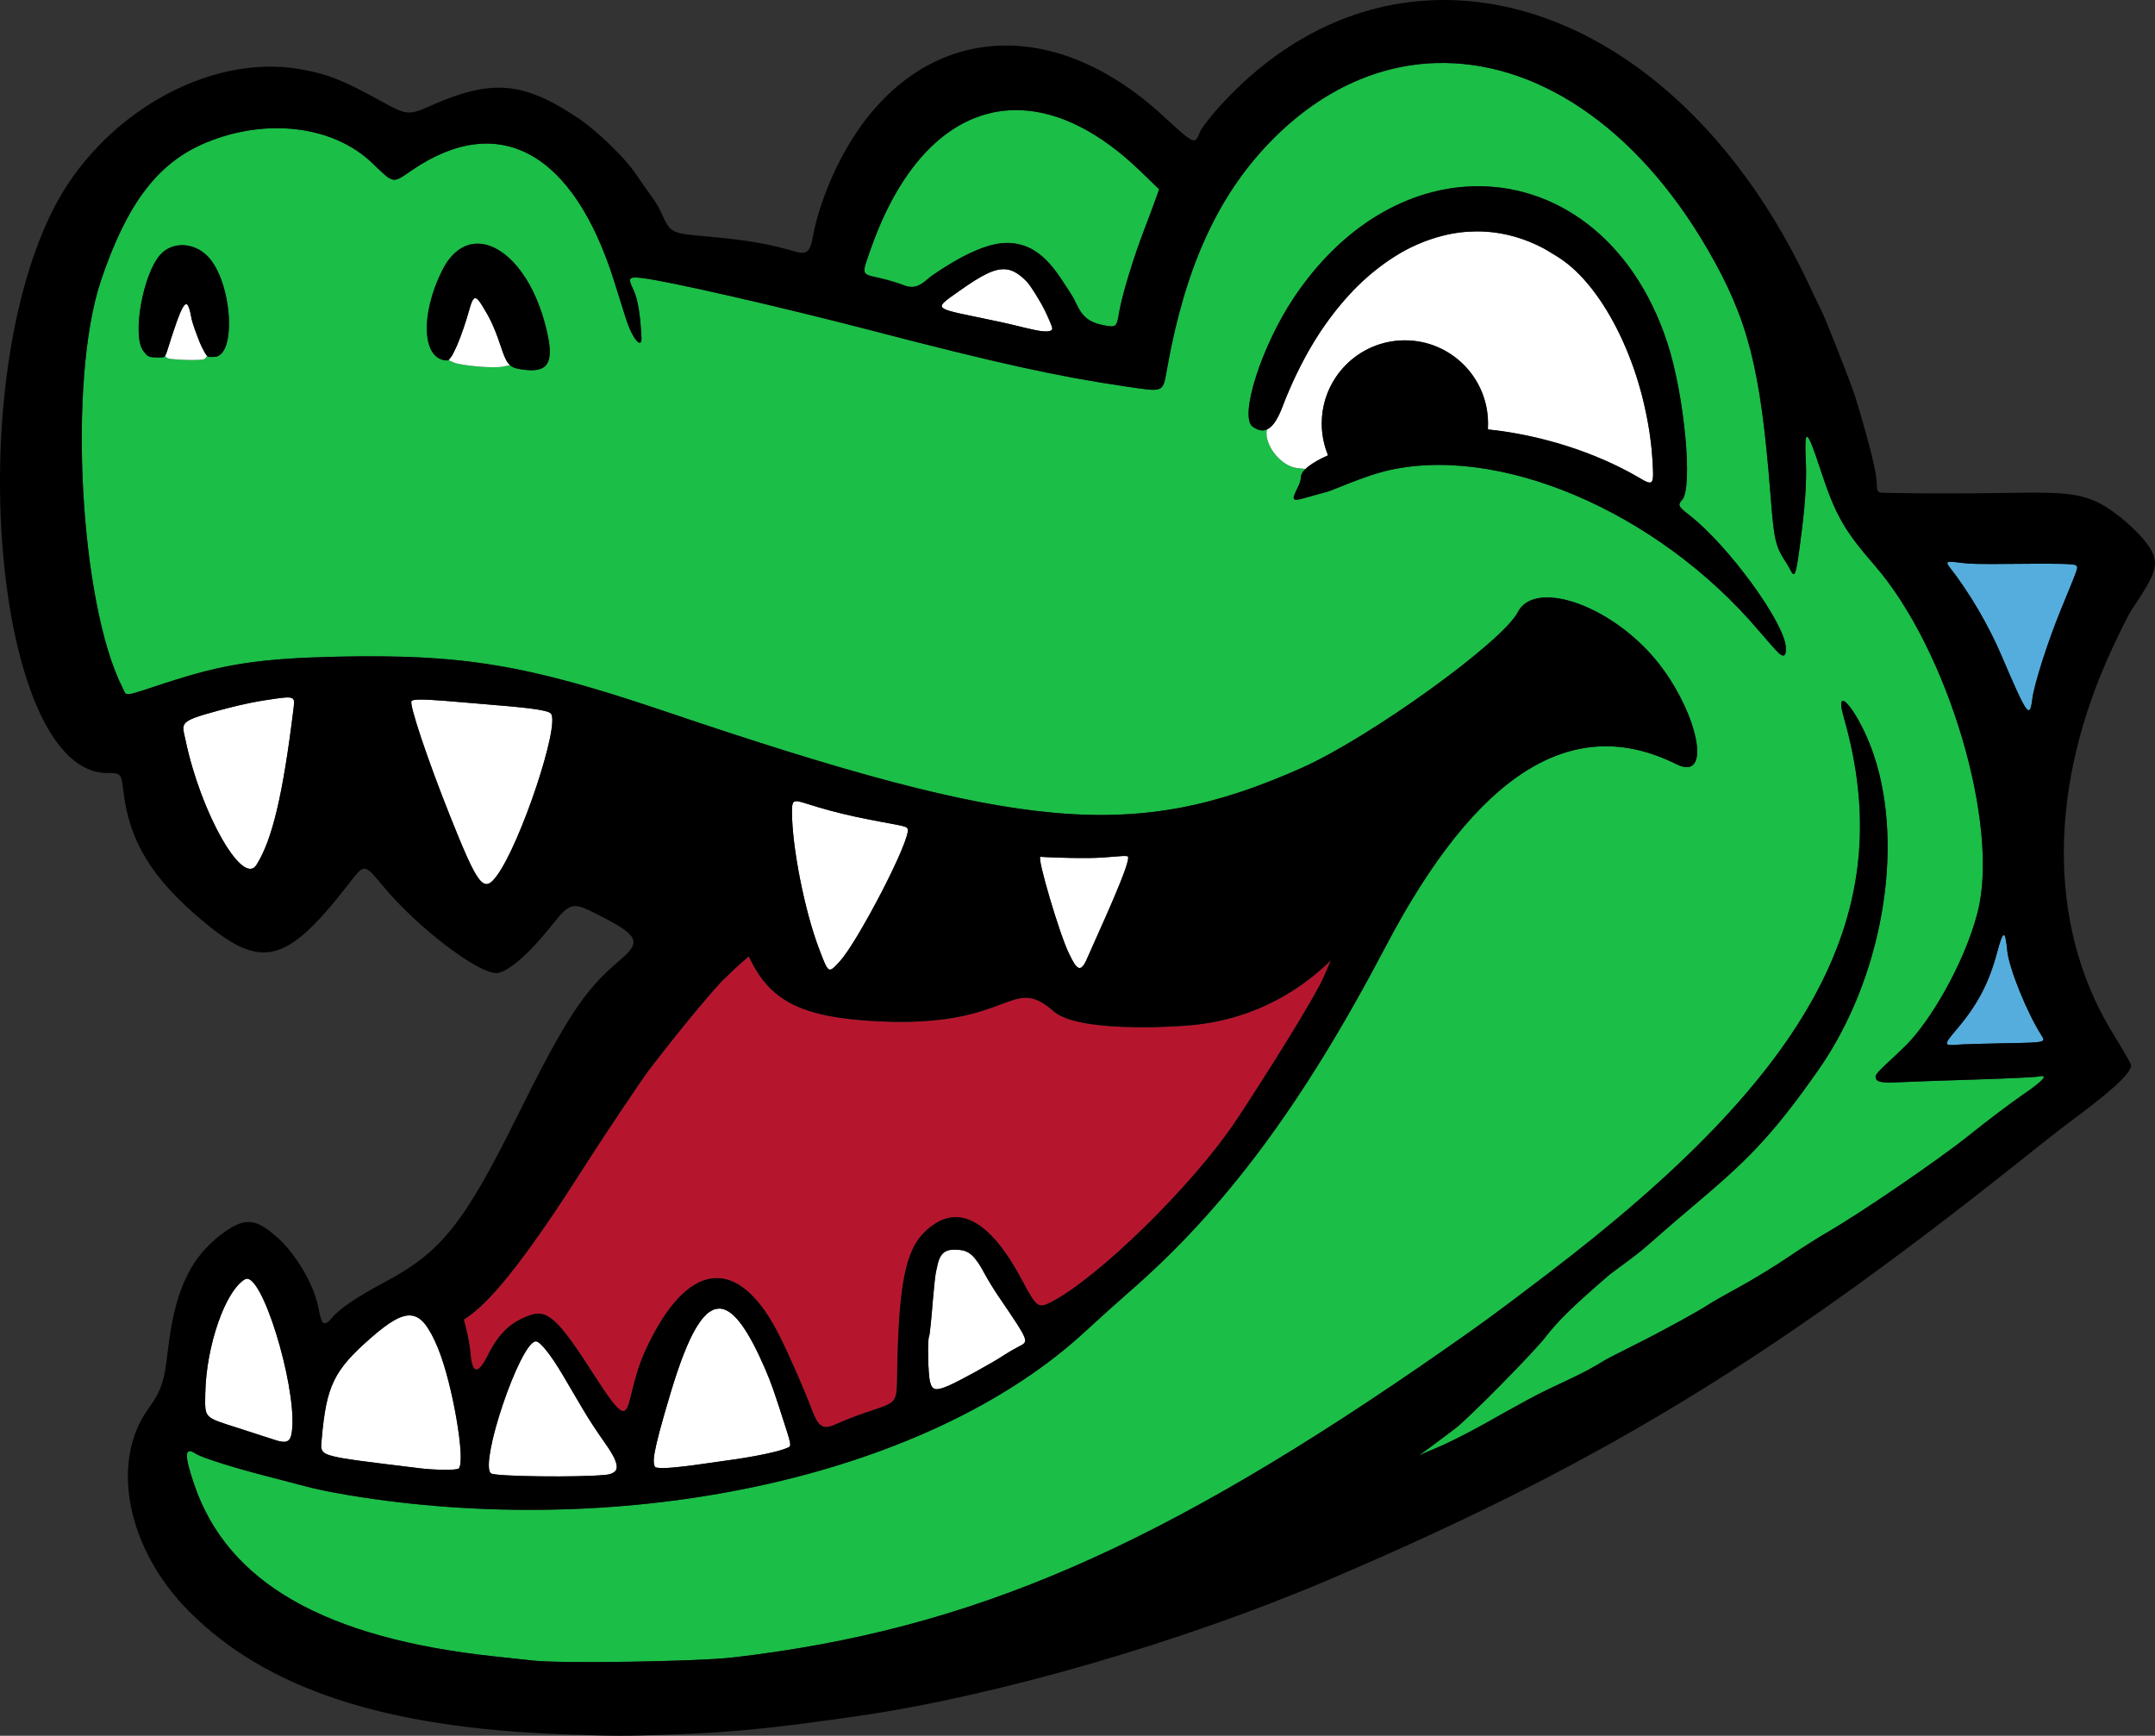 <?xml version="1.0" encoding="UTF-8" standalone="no"?>
<!-- Created with Inkscape (http://www.inkscape.org/) -->

<svg
   width="429.349mm"
   height="345.837mm"
   viewBox="0 0 429.349 345.837"
   version="1.1"
   id="svg1"
   inkscape:version="1.3 (0e150ed, 2023-07-21)"
   sodipodi:docname="sus.svg"
   xmlns:inkscape="http://www.inkscape.org/namespaces/inkscape"
   xmlns:sodipodi="http://sodipodi.sourceforge.net/DTD/sodipodi-0.dtd"
   xmlns="http://www.w3.org/2000/svg"
   xmlns:svg="http://www.w3.org/2000/svg">
  <rect x="0" y="0" width="429.349" height="345.837" fill="#333333" stroke="none"/>
  <sodipodi:namedview
     id="namedview1"
     pagecolor="#ffffff"
     bordercolor="#999999"
     borderopacity="1"
     inkscape:showpageshadow="0"
     inkscape:pageopacity="0"
     inkscape:pagecheckerboard="0"
     inkscape:deskcolor="#d1d1d1"
     inkscape:document-units="mm"
     inkscape:zoom="0.38097222"
     inkscape:cx="1702.2239"
     inkscape:cy="937.0762"
     inkscape:window-width="2560"
     inkscape:window-height="1387"
     inkscape:window-x="4072"
     inkscape:window-y="25"
     inkscape:window-maximized="1"
     inkscape:current-layer="g1" />
  <defs
     id="defs1" />
  <g
     inkscape:label="Ebene 1"
     inkscape:groupmode="layer"
     id="layer1"
     transform="translate(100.111,96.847)">
    <g
       id="g1"
       inkscape:label="logo">
      <path
         id="path5"
         style="display:none;fill:#ffffff;fill-opacity:1"
         inkscape:label="white_outline"
         d="m 185.953,-108.473 c -17.323,0.455 -34.188,7.937 -46.631,19.911 -1.125,1.064 -2.243,2.135 -3.308,3.259 -8.625,-7.16 -19.089,-12.445 -30.306,-13.783 -10.983,-1.353 -22.428,1.583 -31.382,8.091 -8.911,6.355 -15.397,15.633 -19.646,25.625 -0.756,1.779 -1.432,3.59 -2.041,5.424 -3.849,-0.668 -7.74,-1.05 -11.621,-1.488 -6.125,-10.416 -14.77,-19.589 -25.578,-25.176 -5.479,-2.846 -11.633,-4.725 -17.861,-4.303 -5.433,0.249 -10.689,1.917 -15.639,4.082 -0.589,0.052 -1.086,-0.518 -1.638,-0.71 -6.595,-3.519 -13.614,-6.662 -21.146,-7.335 -12.503,-1.36 -25.251,2.253 -35.752,9.022 -13.747,8.678 -23.912,22.649 -28.413,38.229 -5.494,17.162 -7.08,35.349 -6.548,53.295 0.495,13.901 2.495,27.89 7.392,40.962 2.668,6.787 6.593,13.337 12.484,17.795 1.686,1.239 3.545,2.247 5.509,2.971 2.074,9.29 7.528,17.546 14.397,24.016 4.833,4.683 10.222,8.958 16.438,11.642 5.908,2.26 12.873,1.883 18.309,-1.453 3.854,-2.109 7.058,-5.197 9.958,-8.458 6.081,5.963 12.917,11.38 20.848,14.648 1.55,0.498 3.175,0.765 4.803,0.777 -5.75,10.617 -10.444,21.829 -17.478,31.707 -2.707,3.579 -6.429,6.244 -10.392,8.273 -0.483,0.133 -1.17,1.062 -1.401,0.211 -3.529,-5.524 -8.485,-10.342 -14.608,-12.854 -5.869,-1.991 -12.567,-0.301 -17.278,3.582 -7.662,5.532 -12.58,14.309 -14.37,23.495 -0.922,4.17 -1.089,8.495 -2.271,12.605 -1.711,3.228 -4.108,6.161 -5.061,9.77 -3.175,9.232 -2.283,19.523 1.322,28.495 4.31,10.887 12.374,19.976 21.86,26.689 11.688,8.36 25.487,13.29 39.497,16.067 16.852,3.362 34.109,4.106 51.255,3.839 31.175,-0.722 62.11,-6.303 92,-15.015 25.18,-7.369 49.647,-17.075 73.302,-28.407 19.69,-9.346 38.878,-19.784 57.182,-31.626 17.482,-11.225 34.17,-23.622 50.525,-36.421 8.013,-6.229 16.012,-12.477 23.979,-18.767 3.379,-2.857 6.808,-5.981 8.572,-10.133 1.61,-4.429 0.609,-9.572 -2.202,-13.298 -3.477,-5.907 -6.955,-11.915 -8.45,-18.677 -2.077,-8.383 -2.271,-17.195 -0.994,-25.656 1.726,-11.3 5.746,-22.192 11.311,-32.154 2.317,-3.925 5.184,-7.881 5.786,-12.565 0.743,-4.872 -0.993,-9.885 -4.086,-13.647 -3.059,-3.912 -6.918,-7.149 -11.073,-9.84 -5.088,-3.065 -11.052,-4.561 -16.978,-4.461 -8.282,-0.243 -16.565,0.144 -24.848,-0.013 -0.537,-2.419 -1.279,-4.802 -1.97,-7.187 -3.927,-12.949 -9.409,-25.394 -15.868,-37.27 -8.228,-14.701 -19.095,-28.143 -32.797,-38.073 -11.997,-8.722 -26.294,-14.607 -41.175,-15.561 -1.968,-0.143 -3.943,-0.173 -5.916,-0.151 z"
         sodipodi:nodetypes="sccccsccccccccccccccccccccccccccccccccccccccccccccccccccss" />
      <path
         id="path36"
         style="display:inline;fill:#1bbe47;fill-opacity:1;stroke:none;stroke-width:0.2;stroke-linecap:round;stroke-linejoin:bevel;stroke-opacity:1"
         d="m 185.909,-84.282 c -11.771,0.377 -23.333,5.628 -33.317,16.086 -10.208,10.692 -16.564,24.739 -20.123,44.471 -0.948,5.256 -0.434,5.019 -8.374,3.865 -13.301,-1.933 -25.742,-4.673 -50.366,-11.094 -17.963,-4.684 -40.972,-9.945 -45.904,-10.497 -2.636,-0.295 -2.892,-0.054 -1.833,2.133 0.626,1.292 1.39,3.556 1.699,9.657 0.131,2.589 -1.821,0.363 -3.143,-3.847 -0.577,-1.837 -1.612,-5.132 -2.301,-7.32 -8.113,-25.782 -22.973,-33.925 -40.31,-22.088 -3.925,2.68 -3.506,2.757 -7.895,-1.452 -7.732,-7.416 -20.998,-9.059 -33.042,-4.092 -9.616,3.965 -15.827,12.114 -21.017,27.575 -6.622,19.727 -4.23,64.311 4.354,81.136 0.87,1.706 -0.194,1.836 8.602,-1.049 0.646,-0.212 1.189,-0.337 1.812,-0.532 2.099,-0.66 4.164,-1.302 6.1,-1.792 0.021,-0.005 0.045,-0.015 0.067,-0.02 v 5.2e-4 c -0.021,0.005 -0.045,0.014 -0.067,0.02 7.508,-1.892 14.42,-2.597 25.491,-2.861 0.184,-0.004 0.31,-0.017 0.496,-0.021 3.155,-0.066 6.115,-0.099 8.934,-0.076 2.553,0.02 4.965,0.096 7.324,0.208 0.063,0.003 0.134,0.003 0.197,0.006 15.796,0.758 28.226,3.682 49.161,10.775 70.966,24.044 93.461,26.044 126.716,11.272 13.564,-6.025 40.101,-25.148 43.126,-31.076 3.116,-6.108 16.455,-2.181 25.78,7.588 9.475,9.926 13.743,26.684 5.786,22.714 -20.627,-10.291 -39.714,1.686 -57.907,36.334 -16.48,31.388 -31.972,52.232 -51.251,68.958 -1.843,1.599 -5.812,5.17 -8.819,7.935 -28.968,26.632 -82.931,40.032 -136.349,33.859 -6.985,-0.807 -14.758,-2.124 -18.521,-3.138 -1.455,-0.392 -5.186,-1.366 -8.29,-2.165 -6.464,-1.663 -12.669,-3.634 -13.824,-4.39 -2.268,-1.486 -2.351,0.171 -0.307,6.162 6.66,19.527 25.984,30.581 59.817,34.219 3.589,0.386 7.082,0.762 7.761,0.835 5.714,0.617 32.722,0.189 39.779,-0.631 47.495,-5.517 85.098,-21.815 142.042,-61.566 7.613,-5.314 9.968,-7.044 20.143,-14.791 53.271,-40.561 70.182,-72.316 59.091,-110.965 -2.171,-7.565 3.23,-0.756 6.009,7.577 6.184,18.539 1.614,44.533 -11.009,62.611 -9.741,13.951 -14.814,18.592 -25.579,27.684 -8.199,6.925 -8.288,7.391 -12.285,10.357 -1.527,1.133 -2.544,1.88 -3.746,2.779 -7.081,6.122 -10.138,9.015 -12.801,12.466 -2.464,3.192 -15.516,16.38 -18.01,18.253 -3.77,2.831 -5.825,4.367 -7.237,5.378 2.628,-1.298 5.226,-1.773 17.235,-8.672 0.667,-0.383 2.738,-1.502 4.586,-2.518 5.157,-2.834 10.233,-4.653 15.034,-7.699 0.194,-0.152 2.972,-1.583 6.174,-3.181 5.473,-2.732 12.844,-6.768 14.817,-8.114 0.485,-0.331 3.196,-1.87 6.023,-3.419 2.828,-1.55 7.114,-4.163 9.525,-5.809 2.411,-1.646 5.971,-3.912 7.911,-5.035 6.99,-4.049 22.324,-14.54 28.456,-19.469 3.427,-2.754 8.149,-6.322 10.495,-7.928 4.33,-2.965 5.333,-4.146 3.118,-3.674 -0.631,0.135 -6.306,0.402 -12.612,0.594 -6.306,0.192 -13.098,0.435 -15.093,0.538 -3.709,0.193 -4.662,-0.046 -4.662,-1.171 0,-0.753 2.905,-3.049 6.167,-6.309 4.545,-4.542 11.402,-15.856 14.128,-26.285 4.531,-17.335 -5.863,-52.405 -20.525,-69.254 -6.049,-6.951 -7.794,-10.034 -10.729,-18.954 -2.793,-8.49 -3.275,-8.726 -2.935,-1.442 0.275,5.904 -0.753,13.007 -1.29,17.159 -0.96,7.413 -1.194,4.976 -2.486,2.976 -2.354,-3.644 -2.539,-4.378 -3.314,-14.249 -1.949,-24.818 -4.451,-34.543 -12.431,-48.321 -14.437,-24.926 -34.635,-37.84 -54.252,-37.212 z m -82.488,9.397 c -12.502,-0.585 -23.433,8.876 -30.028,27.582 -1.889,5.357 -1.993,5.008 1.747,5.848 1.552,0.348 3.762,1.012 4.911,1.473 2.678,1.076 4.215,-1.033 5.526,-1.946 3.666,-2.551 10.071,-6.524 14.903,-6.519 6.795,0.007 9.896,5.713 12.897,10.346 1.452,2.242 1.674,5.081 6.036,5.977 2.865,0.589 2.946,0.531 3.433,-2.433 0.545,-3.32 2.821,-10.819 5.031,-16.58 0.93,-2.425 1.975,-5.218 2.321,-6.206 l 0.63,-1.796 -3.804,-3.672 c -8.035,-7.756 -16.102,-11.723 -23.603,-12.074 z m 89.824,15.163 v 5.1e-4 c 16.348,-0.525 32.012,10.232 38.866,31.276 3.379,10.374 5.104,28.772 2.924,31.185 -0.932,1.031 -0.791,1.334 1.411,3.039 7.743,5.995 19.019,21.45 19.246,26.378 0.077,1.674 -0.381,2.035 -1.422,1.12 -0.393,-0.346 -2.198,-2.375 -4.011,-4.509 -20.211,-23.802 -52.101,-37.357 -74.579,-31.701 -4.091,1.029 -10.341,3.773 -11.198,4.022 -0.891,0.259 -2.566,0.681 -4.006,1.1 -3.193,0.928 -3.357,0.798 -2.138,-1.687 0.538,-1.097 0.702,-1.577 0.728,-2.262 0.02,-0.532 0.412,-1.083 0.968,-1.638 -10e-4,10e-4 -0.002,10e-4 -0.003,0.002 l -5.2e-4,5.2e-4 c -0.555,-0.068 -1.119,-0.14 -1.801,-0.209 -2.922,-0.392 -6.011,-3.965 -6.011,-6.954 0,-0.222 0.044,-0.494 0.083,-0.743 0.001,-1.7e-4 0.002,-8e-4 0.002,-10e-4 0.001,-10e-4 0.002,-0.002 0.003,-0.002 -0.855,0.376 -1.781,0.218 -2.83,-0.517 -2.77,-1.94 1.731,-16.063 8.202,-25.733 9.72,-14.526 22.85,-21.759 35.565,-22.167 z m 2.58,9.024 -5.1e-4,0.002 c 0.029,0.001 0.058,0.008 0.087,0.01 -0.029,-0.002 -0.058,-0.01 -0.086,-0.012 z m -200.113,2.436 c 4.894,0.496 10.194,6.342 12.754,15.897 2.099,7.836 0.895,10.047 -4.941,9.073 -0.903,-0.151 -1.484,-0.394 -1.977,-0.818 -0.272,0.066 -0.69,0.132 -1.499,0.306 -1.951,0.42 -8.693,-0.273 -9.76,-0.829 -0.7,-0.365 -1.343,-0.307 -0.623,-1.028 -0.241,0.325 -0.48,0.629 -0.648,0.629 -5.013,0 -5.513,-9.012 -0.998,-17.992 1.965,-3.908 4.756,-5.537 7.692,-5.239 z m -59.327,0.263 c 1.695,0.052 3.438,0.771 4.811,2.144 4.961,4.961 5.969,20.118 1.338,20.118 -1.262,0 -1.257,0.195 -1.901,-0.96 -0.343,-0.615 -0.657,-1.243 -0.944,-1.918 -0.681,-1.602 -1.486,-3.845 -1.694,-5.027 -0.274,-1.556 -0.55,-2.441 -0.9,-2.595 0.142,0.063 0.265,0.328 0.388,0.627 0.179,0.434 0.345,1.035 0.507,1.951 0.001,0.008 0.003,0.01 0.004,0.018 0.153,0.865 0.646,2.245 1.198,3.552 0.203,0.537 0.297,1.005 0.497,1.475 0.287,0.675 0.601,1.303 0.944,1.918 0.249,0.446 0.39,0.573 0.555,0.705 l 0.009,0.018 -0.467,0.589 c -0.394,0.496 -6.95,0.185 -7.423,-0.088 -0.293,-0.169 -0.458,-0.353 -0.575,-0.485 l 0.098,-0.278 c -0.285,0.512 -0.625,0.632 -1.757,0.603 -1.616,-0.041 -1.762,-0.154 -2.635,-1.299 -2.279,-2.988 -0.07,-15.383 3.424,-19.212 1.181,-1.294 2.828,-1.908 4.523,-1.856 z m 274.44,2.745 c 0.161,0.106 0.326,0.188 0.486,0.303 h 5.1e-4 c 0.007,0.005 0.013,0.011 0.02,0.016 -0.007,-0.005 -0.013,-0.013 -0.02,-0.018 -0.16,-0.114 -0.326,-0.191 -0.486,-0.301 z m -216.32,7.798 c -0.108,0.019 -0.205,0.199 -0.304,0.322 0.1,-0.136 0.2,-0.292 0.309,-0.32 -0.002,0 -0.004,-0.002 -0.005,-0.003 z m -0.506,0.535 c -0.168,0.334 -0.336,0.821 -0.522,1.483 -0.817,2.903 -1.71,5.482 -2.509,7.352 0.799,-1.869 1.693,-4.451 2.509,-7.352 0.183,-0.649 0.351,-1.142 0.522,-1.483 z m 113.52,0.918 c 0.211,0.452 0.41,0.904 0.646,1.342 0.108,0.2 0.177,0.375 0.278,0.575 -0.203,-0.45 -0.226,-0.689 -0.444,-1.093 -0.104,-0.194 -0.336,-0.569 -0.48,-0.824 z m 58.638,14.148 c -0.03,0.044 -0.072,0.079 -0.102,0.124 -0.536,0.794 -0.98,1.65 -1.374,2.534 0.416,-0.932 0.909,-1.822 1.476,-2.657 z m -2.626,6.362 c -0.182,0.984 -0.306,1.987 -0.306,3.023 0,1.934 0.332,3.789 0.941,5.514 0.084,0.237 0.172,0.471 0.266,0.703 0.014,0.035 0.019,0.086 0.026,0.133 0.001,-2.7e-4 0.001,-7.3e-4 0.002,-0.001 -0.007,-0.048 -0.012,-0.099 -0.026,-0.133 -0.094,-0.232 -0.183,-0.466 -0.266,-0.703 -0.609,-1.725 -0.941,-3.581 -0.941,-5.514 0,-1.035 0.123,-2.039 0.304,-3.022 z m 124.583,30.608 c -0.008,0.002 -0.002,0.011 -0.01,0.013 0.018,-0.005 0.05,-0.005 0.07,-0.009 -0.01,0.002 -0.051,-0.006 -0.06,-0.004 z m -304.824,27.424 -5.2e-4,10e-4 c 2.339,-0.072 7.263,0.431 13.137,0.912 7.631,0.624 12.429,1.081 13.194,1.846 0.124,0.124 0.209,0.335 0.258,0.622 -0.049,-0.287 -0.134,-0.499 -0.258,-0.623 -0.765,-0.765 -5.563,-1.222 -13.194,-1.846 -5.874,-0.48 -10.798,-0.984 -13.137,-0.912 z m 97.447,25.748 c 0.091,0.238 0.008,0.765 -0.215,1.512 0.224,-0.748 0.307,-1.274 0.216,-1.512 z m -21.448,10.018 c 0.984,4.988 2.323,10.043 3.744,13.781 0.489,1.287 0.851,2.248 1.154,2.929 -0.303,-0.681 -0.665,-1.643 -1.154,-2.929 -1.421,-3.737 -2.761,-8.793 -3.744,-13.781 z m 30.639,67.372 c -0.405,0.023 -0.809,0.083 -1.212,0.18 0.806,-0.194 1.616,-0.24 2.43,-0.139 -0.407,-0.051 -0.813,-0.064 -1.218,-0.041 z m 1.076,6.503 c -0.003,-2.7e-4 -0.005,7.9e-4 -0.008,5.2e-4 l 5.1e-4,0.002 c 0.001,7e-5 7.9e-4,-6e-5 0.002,0 l -5.1e-4,5.2e-4 c 0.002,1.8e-4 0.004,-1.7e-4 0.006,0 1.018,0.085 1.818,0.402 2.596,1.132 0.32,0.3 0.64,0.722 0.966,1.175 0.07,0.098 0.137,0.148 0.209,0.253 v 5.2e-4 l 5.2e-4,5.2e-4 c 0.402,0.595 0.823,1.317 1.287,2.187 v 5.2e-4 l 5.1e-4,5.1e-4 c 0.597,1.119 1.834,3.14 2.751,4.492 v 5.1e-4 l 5.1e-4,5.2e-4 c 0.067,0.099 0.087,0.131 0.153,0.227 -0.071,-0.105 -0.081,-0.123 -0.153,-0.23 -0.917,-1.352 -2.155,-3.374 -2.752,-4.493 -1.858,-3.485 -3.022,-4.578 -5.058,-4.749 z m -48.375,5.624 c -0.289,0.003 -0.578,0.022 -0.868,0.059 0.578,-0.073 1.157,-0.079 1.735,-0.017 -0.289,-0.031 -0.578,-0.045 -0.867,-0.042 z m -93.211,0.185 c -0.243,-0.086 -0.473,-0.077 -0.688,0.038 -0.004,0.002 -0.009,0.009 -0.013,0.011 0.004,-0.002 0.008,-0.008 0.013,-0.01 0.214,-0.115 0.445,-0.124 0.688,-0.038 v -5.2e-4 z m 136.258,4.907 c -0.27,3.282 -0.568,6.306 -0.673,6.477 -2.3e-4,0 2.2e-4,0.005 0,0.005 2.3e-4,-0.002 2.7e-4,-0.005 5.1e-4,-0.005 0.106,-0.171 0.403,-3.195 0.673,-6.477 z m -78.502,1.993 c -0.208,-0.002 -0.418,0.013 -0.631,0.043 0.426,-0.061 0.84,-0.06 1.254,0.018 -0.207,-0.039 -0.414,-0.059 -0.622,-0.061 z m -25.206,0.386 v 5.1e-4 c 0.497,0.075 0.963,0.263 1.409,0.564 h 5.1e-4 c 0.445,0.302 0.87,0.718 1.285,1.25 0.261,0.335 0.515,0.797 0.771,1.224 0.15,0.251 0.303,0.436 0.453,0.719 -1.215,-2.294 -2.426,-3.532 -3.918,-3.757 z m 24.692,5.133 v 5.1e-4 c -0.194,0 -0.409,0.097 -0.64,0.278 0.231,-0.181 0.446,-0.278 0.64,-0.278 v 0.008 c 0.209,0 0.501,0.169 0.858,0.486 0.357,0.316 0.779,0.779 1.248,1.367 0.002,0.002 0.004,0.005 0.005,0.007 0.008,0.01 0.017,0.025 0.025,0.035 0.925,1.164 2.029,2.805 3.181,4.759 0.011,0.018 0.02,0.031 0.03,0.049 l 5.2e-4,5.1e-4 c 1.313,2.231 3.182,5.406 4.153,7.055 l 5.1e-4,5.1e-4 c 0.972,1.649 2.766,4.396 3.989,6.103 l 5.1e-4,5.2e-4 c 0.562,0.785 0.899,1.374 1.28,2 -0.38,-0.629 -0.713,-1.217 -1.281,-2.01 -1.223,-1.708 -3.018,-4.454 -3.989,-6.104 -0.972,-1.649 -2.841,-4.825 -4.154,-7.056 -2.349,-3.993 -4.511,-6.702 -5.348,-6.702 z m -65.104,3.108 c -0.443,2.372 -0.712,4.793 -0.758,7.113 0.046,-2.318 0.318,-4.743 0.758,-7.113 z m 24.916,4.693 c -0.355,0.729 -0.66,1.491 -0.923,2.307 0.264,-0.816 0.568,-1.578 0.923,-2.306 6e-5,-9e-5 -7e-5,-9e-4 0,-0.001 z m -8.557,10.89 c -2.3e-4,0.002 -6.5e-4,0.005 -0.001,0.007 l 5.2e-4,-5.1e-4 c 3.7e-4,-0.001 1.5e-4,-0.004 5.2e-4,-0.006 z m 13.142,5.019 c 2.92,0.406 6.799,0.881 12.593,1.592 1.315,0.161 3.125,0.268 4.658,0.284 -1.532,-0.016 -3.343,-0.124 -4.658,-0.285 -5.9,-0.724 -9.673,-1.18 -12.593,-1.592 z"
         inkscape:label="green" />
      <path
         id="path1-3-3-9"
         style="display:inline;fill:#55adde;fill-opacity:1"
         inkscape:label="blue"
         d="m 288.488,15.079 c -0.762,0.004 -0.815,0.266 -0.182,1.07 4.018,5.104 7.858,11.78 10.327,17.565 5.147,12.058 5.657,12.78 6.157,8.728 0.372,-3.012 3.085,-11.472 5.8,-18.084 3.544,-8.632 3.363,-8.097 2.896,-8.563 -0.299,-0.299 -3.441,-0.396 -11.607,-0.302 -8.311,0.096 -9.571,0.006 -11.249,-0.205 -0.973,-0.122 -1.685,-0.212 -2.142,-0.209 z m 10.606,74.364 c -0.303,0.056 -0.709,1.235 -1.334,3.557 -1.642,6.106 -3.934,10.439 -8.103,15.319 -2.52,2.95 -2.515,3.211 0.06,2.992 1.116,-0.095 5.406,-0.229 9.534,-0.298 8.169,-0.137 8.272,-0.159 7.373,-1.562 -2.873,-4.479 -6.471,-13.367 -6.813,-16.831 -0.214,-2.167 -0.414,-3.234 -0.718,-3.178 z" />
      <path
         id="path33"
         style="display:inline;fill:#b5162e"
         inkscape:label="red"
         d="m 49.07,93.695 c -2.003,1.691 -3.647,3.287 -5.105,4.693 -1.256,1.212 -7.156,8.004 -14.736,17.903 -1.567,2.047 -9.425,13.791 -13.18,19.698 -10.446,16.434 -17.812,25.956 -22.72,29.367 l -1.024,0.712 0.566,2.258 c 0.311,1.242 0.654,3.286 0.762,4.542 0.351,4.09 1.497,4.195 3.446,0.318 2.165,-4.309 4.411,-6.488 8.133,-7.891 3.724,-1.404 5.745,0.436 13.113,11.935 5.633,8.791 6.206,8.38 7.226,4.141 0.949,-3.944 1.725,-6.51 2.854,-8.992 8.214,-18.062 18.485,-19.597 26.748,-3.139 2.115,4.213 5.016,10.886 6.554,14.967 1.893,5.023 3.174,3.188 7.563,1.515 10.082,-3.843 9.208,-1.515 9.394,-10.553 0.328,-15.974 1.692,-22.8 5.272,-26.374 9e-5,-9e-5 -9e-5,-4.2e-4 0,-5.1e-4 0.002,-0.002 0.003,-0.002 0.005,-0.004 0.785,-0.783 1.576,-1.42 2.371,-1.908 0.797,-0.489 1.599,-0.831 2.405,-1.025 0.806,-0.194 1.616,-0.24 2.43,-0.139 0.813,0.101 1.63,0.35 2.449,0.745 1.5e-4,8e-5 3.7e-4,-7e-5 5.2e-4,0 0.82,0.395 1.642,0.937 2.466,1.626 0.824,0.689 1.651,1.524 2.478,2.506 0.828,0.982 1.657,2.11 2.487,3.384 0.83,1.274 1.66,2.694 2.491,4.259 0.717,1.353 1.277,2.382 1.753,3.146 0.473,0.759 0.864,1.258 1.245,1.546 1.6e-4,1.3e-4 3.5e-4,3.9e-4 5.1e-4,5.2e-4 0.191,0.144 0.379,0.236 0.575,0.283 0.586,0.14 1.234,-0.127 2.193,-0.615 9.197,-4.681 28.236,-23.19 36.925,-36.266 4.983,-7.499 15.777,-24.538 17.537,-28.828 0.125,-0.304 0.958,-2.215 1.311,-3.026 -5.248,5.159 -14.348,11.677 -27.735,12.929 -5.025,0.47 -22.831,1.352 -27.521,-2.77 -8.566,-7.529 -8.073,3.268 -34.653,2.021 -16.005,-0.751 -21.985,-4.232 -26.079,-12.961 z" />
      <path
         id="path428-5-9"
         style="display:inline;fill:#ffffff;fill-opacity:1"
         inkscape:label="white"
         d="m 195.826,-50.698 c -1.144,-0.07 -2.289,-0.035 -3.431,0.039 -0.227,0.015 -0.454,0.011 -0.681,0.031 -1.168,0.104 -2.333,0.29 -3.492,0.542 -1.6e-4,3e-5 -3.4e-4,-4e-5 -5.1e-4,0 -0.292,0.064 -0.583,0.15 -0.874,0.223 -0.002,3.9e-4 -0.003,6.5e-4 -0.005,10e-4 -0.903,0.225 -1.802,0.494 -2.696,0.807 -0.33,0.116 -0.661,0.229 -0.99,0.357 -1.125,0.436 -2.243,0.92 -3.346,1.493 -0.021,0.011 -0.044,0.019 -0.065,0.03 -1.123,0.586 -2.228,1.266 -3.322,1.991 -0.313,0.208 -0.623,0.43 -0.934,0.649 -0.835,0.588 -1.659,1.216 -2.472,1.884 -0.002,10e-4 -0.003,0.002 -0.005,0.004 -0.276,0.226 -0.554,0.442 -0.827,0.677 -1.039,0.896 -2.06,1.848 -3.057,2.873 -0.181,0.186 -0.355,0.392 -0.535,0.583 -0.002,0.002 -0.004,0.005 -0.006,0.007 -0.824,0.875 -1.632,1.795 -2.422,2.757 -0.284,0.345 -0.565,0.697 -0.844,1.053 -8.4e-4,10e-4 -0.002,0.002 -0.003,0.003 -0.769,0.983 -1.52,2.008 -2.251,3.074 -0.001,0.002 -0.003,0.004 -0.004,0.006 -0.171,0.249 -0.349,0.483 -0.517,0.736 -4.8e-4,7.3e-4 -0.001,10e-4 -0.002,0.002 -0.874,1.314 -1.714,2.696 -2.526,4.128 -0.21,0.371 -0.409,0.76 -0.615,1.138 -0.619,1.139 -1.218,2.314 -1.795,3.523 -0.215,0.45 -0.431,0.898 -0.64,1.357 -2.6e-4,5.7e-4 -7.8e-4,9.9e-4 -0.001,0.002 -0.728,1.602 -1.431,3.241 -2.082,4.957 -0.372,0.983 -0.754,1.754 -1.143,2.417 -0.081,0.14 -0.162,0.297 -0.244,0.424 -0.354,0.538 -0.721,0.935 -1.098,1.229 -0.195,0.154 -0.392,0.31 -0.595,0.399 -5.3e-4,2.4e-4 -0.001,8e-4 -0.002,0.001 -0.039,0.249 -0.083,0.521 -0.083,0.743 0,2.988 3.089,6.562 6.011,6.954 0.682,0.069 1.245,0.14 1.801,0.209 l 5.1e-4,-5.2e-4 c 0.301,-0.3 0.742,-0.597 1.179,-0.898 0.865,-0.614 1.889,-1.227 3.248,-1.825 -0.007,-0.048 -0.012,-0.099 -0.026,-0.133 -0.094,-0.232 -0.183,-0.466 -0.266,-0.703 -0.609,-1.725 -0.941,-3.581 -0.941,-5.514 0,-3.431 1.043,-6.618 2.829,-9.261 0.595,-0.881 1.274,-1.702 2.023,-2.451 2.998,-2.997 7.139,-4.852 11.712,-4.852 9.148,0 16.564,7.416 16.564,16.564 0,0.304 -0.008,0.606 -0.024,0.905 -0.004,0.093 0.067,0.256 -0.01,0.285 2.104,0.202 4.254,0.556 6.413,0.977 0.974,0.184 1.931,0.392 2.908,0.615 0.897,0.212 1.785,0.454 2.679,0.698 2.811,0.746 5.559,1.635 8.252,2.68 0.002,8.6e-4 0.004,0.002 0.007,0.003 0.067,0.025 0.132,0.049 0.198,0.074 0.002,6.2e-4 0.003,10e-4 0.005,0.002 1.32,0.517 2.61,1.036 3.875,1.619 4.9e-4,2.3e-4 0.001,2.9e-4 0.002,5.2e-4 1.944,0.87 3.836,1.798 5.6,2.839 0.784,0.462 1.375,0.803 1.816,0.968 0.22,0.082 0.403,0.12 0.553,0.107 0.15,-0.013 0.268,-0.078 0.358,-0.201 0.18,-0.246 0.251,-0.725 0.254,-1.494 0.003,-0.769 -0.063,-1.828 -0.155,-3.233 -0.119,-1.805 -0.346,-3.62 -0.623,-5.429 -0.082,-0.535 -0.183,-1.067 -0.279,-1.6 -0.238,-1.333 -0.514,-2.659 -0.829,-3.974 -0.125,-0.521 -0.244,-1.044 -0.38,-1.562 -0.465,-1.759 -0.974,-3.501 -1.564,-5.19 -0.656,-1.88 -1.385,-3.707 -2.178,-5.46 -0.792,-1.753 -1.648,-3.432 -2.557,-5.015 -1.818,-3.167 -3.85,-5.952 -6.019,-8.183 -1.084,-1.116 -2.202,-2.093 -3.345,-2.911 -10e-5,-7e-5 -4.1e-4,8e-5 -5.2e-4,0 -0.773,-0.553 -1.565,-0.992 -2.351,-1.465 -0.476,-0.286 -0.943,-0.63 -1.424,-0.887 -3.82,-2.039 -7.762,-3.151 -11.712,-3.394 z m -95.422,7.52 c -2.289,-0.288 -4.953,1.163 -9.397,4.304 -1.344,0.95 -2.277,1.598 -2.856,2.126 -0.074,0.068 -0.164,0.141 -0.225,0.204 -0.22,0.227 -0.369,0.431 -0.393,0.608 -10e-4,0.018 0.005,0.035 0.005,0.053 -0.003,0.161 0.116,0.303 0.296,0.441 0.052,0.04 0.116,0.08 0.184,0.119 0.521,0.301 1.596,0.588 3.168,0.937 1.893,0.428 4.34,0.905 8.133,1.722 2.715,0.585 4.273,1.043 6.708,1.559 2.032,0.431 3.509,0.438 3.509,-0.293 0,-0.282 -0.592,-1.58 -1.09,-2.685 -6.3e-4,-10e-4 -9.4e-4,-0.002 -0.002,-0.004 -0.1,-0.199 -0.17,-0.374 -0.278,-0.575 -0.236,-0.438 -0.435,-0.89 -0.646,-1.342 -1.8e-4,-3.1e-4 -3.5e-4,-7.2e-4 -5.2e-4,-0.001 -10e-4,-0.003 -0.004,-0.006 -0.005,-0.009 -0.392,-0.697 -0.899,-1.552 -1.397,-2.355 -0.63,-1.002 -1.276,-1.976 -1.694,-2.402 -0.704,-0.718 -1.365,-1.276 -2.023,-1.677 -0.657,-0.401 -1.311,-0.644 -1.997,-0.731 z m -105.893,5.724 c -0.11,0.028 -0.209,0.184 -0.31,0.321 -0.005,0.006 -0.009,0.008 -0.014,0.015 -0.061,0.079 -0.126,0.079 -0.187,0.198 -0.171,0.341 -0.339,0.834 -0.522,1.483 -0.816,2.901 -1.71,5.483 -2.509,7.352 -1.2e-4,2.8e-4 -4e-4,7.6e-4 -5.2e-4,10e-4 -0.248,0.581 -0.461,0.951 -0.686,1.38 -0.137,0.263 -0.24,0.678 -0.418,0.833 -0.077,0.123 -0.126,0.113 -0.197,0.21 -0.722,0.722 -0.077,0.664 0.623,1.029 1.066,0.556 7.808,1.249 9.76,0.829 0.809,-0.174 1.228,-0.24 1.499,-0.306 -0.707,-0.608 -1.203,-1.648 -1.924,-3.838 -0.695,-2.109 -1.311,-3.625 -1.903,-4.857 -0.523,-1.088 -1.023,-1.909 -1.537,-2.745 -0.076,-0.123 -0.149,-0.28 -0.226,-0.403 -9e-5,-1.5e-4 1e-4,-3.6e-4 0,-5.1e-4 -0.324,-0.521 -0.595,-0.911 -0.83,-1.164 -0.202,-0.217 -0.369,-0.28 -0.53,-0.29 -0.027,-0.002 -0.062,-0.052 -0.088,-0.048 z m -57.414,1.218 c -0.128,-0.057 -0.27,0.026 -0.421,0.167 -3e-5,4e-5 -4.8e-4,-3e-5 -5.2e-4,0 -0.227,0.21 -0.497,0.722 -0.796,1.394 -5e-5,1e-4 5e-5,4.1e-4 0,5.1e-4 -0.414,0.926 -0.882,2.17 -1.491,4.029 l -0.004,0.01 c -0.003,0.009 -0.615,1.817 -1.206,3.753 -0.122,0.399 -0.239,0.456 -0.346,0.647 l -0.099,0.28 c 0.117,0.133 0.282,0.316 0.575,0.485 0.473,0.273 7.03,0.584 7.423,0.088 l 0.467,-0.589 -0.009,-0.018 c -0.165,-0.132 -0.306,-0.259 -0.555,-0.705 -0.343,-0.615 -0.657,-1.243 -0.944,-1.918 -0.2,-0.47 -0.294,-0.937 -0.497,-1.475 -0.552,-1.307 -1.045,-2.687 -1.198,-3.552 -10e-4,-0.008 -0.003,-0.01 -0.004,-0.018 -0.162,-0.915 -0.329,-1.517 -0.507,-1.951 -0.122,-0.299 -0.246,-0.564 -0.388,-0.627 z m 38.675,70.155 c -2.819,-0.023 -5.779,0.01 -8.934,0.076 -3.786,0.084 -7.085,0.218 -10.082,0.43 2.869,-0.203 6.067,-0.327 9.653,-0.411 0.16,-0.004 0.268,-0.015 0.429,-0.018 1.9e-4,-10e-6 3.4e-4,0 5.2e-4,0 6.089,-0.136 11.433,-0.104 16.455,0.137 -2.419,-0.116 -4.899,-0.192 -7.521,-0.213 z m -34.855,2.938 c -2.529,0.637 -5.128,1.409 -7.979,2.344 -0.012,0.004 -0.018,0.006 -0.027,0.009 0.017,-0.006 0.011,-0.003 0.028,-0.009 2.851,-0.935 5.45,-1.707 7.979,-2.345 z m 16.664,5.268 c -0.345,-0.035 -0.812,-0.015 -1.438,0.052 -0.835,0.089 -1.951,0.261 -3.438,0.492 -3.779,0.588 -6.969,1.433 -9.266,2.052 -2.031,0.548 -3.504,0.973 -4.559,1.359 -1.055,0.385 -1.692,0.73 -2.053,1.117 -0.72,0.774 -0.332,1.717 0.04,3.488 0.379,1.8 0.84,3.605 1.363,5.378 3.66,12.414 10.335,23.245 12.749,19.421 0.791,-1.253 1.517,-2.754 2.194,-4.57 0.677,-1.817 1.306,-3.949 1.902,-6.465 1.192,-5.032 2.252,-11.599 3.311,-20.245 0.167,-1.364 0.23,-1.973 -0.805,-2.078 z m 25.711,0.414 c -0.779,0.024 -1.269,0.112 -1.415,0.286 -1.7e-4,2e-4 -10e-4,3.2e-4 -0.002,5.2e-4 -2.9e-4,3.4e-4 2.8e-4,0.003 0,0.003 -0.127,0.155 0.009,0.959 0.35,2.245 1.7e-4,6.6e-4 3.4e-4,8.9e-4 5.1e-4,0.002 0.346,1.304 0.906,3.108 1.622,5.244 0.001,0.004 0.004,0.01 0.005,0.014 1.416,4.224 3.444,9.748 5.665,15.317 5.1e-4,0.001 10e-4,0.002 0.002,0.004 0.004,0.011 0.008,0.021 0.012,0.033 1.402,3.513 2.521,6.236 3.453,8.291 0.93,2.051 1.671,3.432 2.319,4.274 6.1e-4,7.9e-4 0.001,0.002 0.002,0.003 0.001,0.002 0.002,0.005 0.004,0.006 0.324,0.42 0.625,0.704 0.914,0.866 0.289,0.162 0.566,0.203 0.843,0.137 0.277,-0.066 0.553,-0.238 0.841,-0.501 0.288,-0.263 0.588,-0.617 0.911,-1.047 1.1e-4,-1.5e-4 4e-4,-3.6e-4 5.2e-4,-5.1e-4 0.595,-0.792 1.24,-1.862 1.912,-3.132 9e-5,-1.9e-4 4.2e-4,-3.4e-4 5.1e-4,-5.2e-4 0.671,-1.269 1.367,-2.738 2.063,-4.329 8e-5,-1.9e-4 4.3e-4,-3.2e-4 5.1e-4,-5.1e-4 1.391,-3.181 2.778,-6.849 3.955,-10.381 C 9.103,52.809 10.614,46.29 9.622,45.297 8.857,44.533 4.059,44.075 -3.572,43.451 -9.446,42.971 -14.37,42.468 -16.709,42.54 Z M 58.21,62.835 c -0.23,0.087 -0.363,0.287 -0.439,0.626 -0.076,0.34 -0.094,0.82 -0.094,1.469 0,1.733 0.157,3.83 0.437,6.116 0.28,2.287 0.683,4.764 1.175,7.258 0.984,4.988 2.324,10.043 3.744,13.781 0.978,2.573 1.448,3.847 1.954,4.172 0.127,0.081 0.256,0.103 0.395,0.071 0.419,-0.096 0.936,-0.675 1.78,-1.591 0.436,-0.473 0.977,-1.207 1.556,-2.044 0.172,-0.249 0.357,-0.535 0.539,-0.81 0.338,-0.511 0.699,-1.094 1.063,-1.683 0.488,-0.79 1.013,-1.724 1.531,-2.618 1.012,-1.75 2.035,-3.603 3.042,-5.52 0.393,-0.749 0.788,-1.485 1.163,-2.227 1.318,-2.607 2.566,-5.187 3.407,-7.2 0.469,-1.121 0.832,-2.089 1.055,-2.837 0.223,-0.747 0.307,-1.274 0.215,-1.512 -1.6e-4,-4.3e-4 -8.1e-4,-10e-4 -0.002,-0.002 -0.009,-0.023 -0.066,-0.035 -0.079,-0.056 -0.085,-0.142 -0.213,-0.265 -0.52,-0.373 -0.352,-0.124 -0.881,-0.241 -1.654,-0.391 -0.16,-0.031 -0.657,-0.129 -0.838,-0.163 -1.573,-0.294 -3.647,-0.649 -7.276,-1.416 -3.687,-0.78 -7.007,-1.736 -9.305,-2.463 -1.548,-0.49 -2.395,-0.762 -2.855,-0.587 z m 66.324,10.915 c -0.439,-0.1 -1.302,-0.022 -2.33,0.066 -1.342,0.114 -3.011,0.267 -5.414,0.293 -4.27,0.046 -9.348,-0.208 -9.606,-0.247 -0.408,-0.062 0.558,3.854 1.855,8.238 6e-5,1.8e-4 -5e-5,3.3e-4 0,5.1e-4 1.296,4.384 2.923,9.237 3.835,11.048 1.551,3.262 2.317,3.982 3.617,0.939 1.461,-3.419 7.452,-16.214 8.114,-19.545 0.095,-0.476 0.08,-0.759 -0.072,-0.793 z m -33.537,78.431 c -0.952,-0.079 -1.701,-0.058 -2.313,0.142 -2.3e-4,8e-5 -2.9e-4,4.5e-4 -5.2e-4,5.2e-4 -0.089,0.029 -0.162,0.081 -0.245,0.118 -0.188,0.084 -0.369,0.177 -0.529,0.307 -0.09,0.073 -0.168,0.173 -0.25,0.263 -0.133,0.146 -0.26,0.306 -0.374,0.499 -0.052,0.089 -0.1,0.196 -0.148,0.296 -1e-4,2.1e-4 -4.1e-4,3e-4 -5.1e-4,5.1e-4 -0.255,0.521 -0.435,1.341 -0.61,2.201 -0.077,0.376 -0.175,0.635 -0.242,1.085 -0.14,0.94 -0.256,2.251 -0.374,3.557 -0.052,0.564 -0.113,0.91 -0.164,1.561 -3.6e-4,0.005 -6.8e-4,0.006 -0.001,0.011 v 5.2e-4 c -0.292,3.744 -0.626,6.961 -0.743,7.15 -3.3e-4,5.4e-4 -7.8e-4,0.004 -0.001,0.006 -7e-5,5.3e-4 7e-5,0.001 0,0.002 -0.18,0.298 -0.235,2.19 -0.195,4.2 0,1.9e-4 0,3.3e-4 0,5.2e-4 1.6e-4,0.009 3.5e-4,0.016 5.2e-4,0.024 2e-5,0.001 -3e-5,0.002 0,0.003 0.041,2.01 0.177,4.125 0.379,4.881 1.9e-4,7e-4 3.4e-4,0.003 5.2e-4,0.004 5e-4,0.002 6.2e-4,0.008 0.001,0.01 0.115,0.425 0.242,0.752 0.411,0.986 0.506,0.701 1.379,0.561 3.357,-0.282 1.981,-0.845 8.819,-4.612 10.877,-5.991 0.776,-0.52 2.086,-1.289 2.91,-1.707 0.557,-0.283 0.982,-0.477 1.208,-0.753 0.113,-0.138 0.176,-0.297 0.181,-0.497 1e-5,-1.3e-4 0,-3.8e-4 0,-5.1e-4 0.005,-0.2 -0.048,-0.443 -0.167,-0.748 v -5.2e-4 c -3e-5,-8e-5 3e-5,-4.3e-4 0,-5.1e-4 -0.239,-0.612 -0.743,-1.477 -1.579,-2.767 v -5.1e-4 c -5e-5,-9e-5 6e-5,-4.4e-4 0,-5.2e-4 -0.836,-1.29 -2.005,-3.005 -3.572,-5.315 l -5.1e-4,-5.2e-4 c -8e-5,-1.1e-4 7e-5,-4e-4 0,-5.1e-4 -0.917,-1.352 -2.155,-3.373 -2.751,-4.492 l -5.1e-4,-5.1e-4 c -9e-5,-1.5e-4 8e-5,-3.7e-4 0,-5.2e-4 -0.464,-0.871 -0.885,-1.592 -1.287,-2.187 l -5.2e-4,-5.2e-4 c -9e-5,-1.3e-4 9e-5,-3.9e-4 0,-5.2e-4 -0.071,-0.105 -0.138,-0.155 -0.209,-0.253 -0.326,-0.453 -0.646,-0.874 -0.966,-1.175 -0.778,-0.73 -1.578,-1.046 -2.596,-1.132 -0.002,-1.7e-4 -0.004,1.8e-4 -0.006,0 l 5.1e-4,-5.2e-4 c -7.6e-4,-6e-5 -0.001,7e-5 -0.002,0 z m -141.578,5.809 c -0.243,-0.086 -0.473,-0.077 -0.688,0.038 -0.005,0.002 -0.009,0.008 -0.013,0.01 -0.432,0.234 -0.864,0.613 -1.292,1.06 -0.131,0.137 -0.261,0.3 -0.392,0.456 -0.313,0.374 -0.622,0.796 -0.927,1.266 -0.125,0.193 -0.251,0.378 -0.374,0.586 -0.408,0.69 -0.808,1.433 -1.186,2.266 v 5.2e-4 c -0.422,0.93 -0.823,1.939 -1.194,3.006 v 5.2e-4 c -2.2e-4,6.3e-4 -3e-4,0.001 -5.2e-4,0.002 -1.2e-4,3.7e-4 -4.3e-4,6.9e-4 -5.1e-4,0.001 -0.734,2.108 -1.348,4.444 -1.795,6.833 -0.441,2.37 -0.712,4.795 -0.758,7.114 -10e-4,0.072 -0.013,0.147 -0.013,0.219 v 5.1e-4 c -0.017,1.234 -0.049,2.139 0.022,2.838 10e-6,1.3e-4 -1e-5,3.9e-4 0,5.2e-4 0.07,0.699 0.243,1.191 0.635,1.599 0.392,0.408 1.003,0.73 1.95,1.09 0.947,0.36 2.231,0.756 3.968,1.312 3.145,1.005 6.354,2.044 7.13,2.308 1.932,0.658 2.797,0.542 3.217,-0.386 0.073,-0.16 0.16,-0.292 0.207,-0.504 4.5e-4,-0.002 7.2e-4,-0.005 0.001,-0.007 3e-5,-1.4e-4 -3e-5,-3.8e-4 0,-5.2e-4 0.199,-0.898 0.274,-2.034 0.244,-3.341 v -5.2e-4 c -0.061,-2.619 -0.54,-5.916 -1.268,-9.316 v -5.1e-4 c -0.364,-1.7 -0.791,-3.425 -1.258,-5.105 v -5.1e-4 c -0.467,-1.68 -0.975,-3.313 -1.503,-4.829 v -5.2e-4 c -0.528,-1.516 -1.076,-2.913 -1.622,-4.121 v -5.2e-4 c -0.546,-1.208 -1.091,-2.225 -1.613,-2.982 l -5.1e-4,-5.2e-4 c -0.261,-0.378 -0.516,-0.69 -0.763,-0.929 l -5.2e-4,-5.2e-4 c -0.247,-0.238 -0.485,-0.402 -0.713,-0.482 z m 94.177,5.908 c -0.277,-0.042 -0.55,0.019 -0.824,0.057 -0.193,0.026 -0.386,0.036 -0.577,0.101 -0.222,0.076 -0.443,0.217 -0.664,0.347 -0.189,0.111 -0.378,0.199 -0.565,0.349 -0.224,0.178 -0.446,0.426 -0.669,0.659 -0.183,0.192 -0.366,0.356 -0.549,0.585 -0.229,0.287 -0.459,0.65 -0.688,0.996 -0.167,0.252 -0.334,0.474 -0.501,0.757 -0.788,1.335 -1.58,3.025 -2.383,5.058 -0.03,0.075 -0.059,0.135 -0.089,0.211 -0.832,2.131 -1.676,4.625 -2.544,7.508 -3.926,13.045 -3.528,13.723 -3.219,14.793 0.309,1.071 11.16,-0.764 13.582,-1.065 2.422,-0.301 10.8,-1.53 13.227,-2.807 0.206,-0.108 0.238,-0.422 0.151,-0.921 -0.087,-0.499 -0.292,-1.182 -0.562,-2.028 -2.532,-7.954 -3.158,-9.753 -4.374,-12.567 -1.642,-3.798 -3.167,-6.706 -4.613,-8.715 -0.723,-1.004 -1.426,-1.784 -2.115,-2.337 -0.688,-0.554 -1.361,-0.881 -2.024,-0.982 z m -61.627,1.376 v 5.2e-4 c -0.994,-0.15 -2.114,0.15 -3.443,0.888 -1.329,0.738 -2.867,1.913 -4.699,3.513 l -0.008,0.008 c -0.002,0.001 -0.002,0.003 -0.004,0.004 -1.843,1.61 -3.32,3.01 -4.513,4.368 -0.001,0.001 -0.003,0.002 -0.004,0.004 l -0.007,0.007 c -1.198,1.365 -2.11,2.689 -2.819,4.142 -7e-5,1.4e-4 6e-5,3.9e-4 0,5.2e-4 -0.711,1.458 -1.217,3.047 -1.604,4.939 -10e-4,0.006 -0.002,0.013 -0.003,0.018 -0.383,1.874 -0.649,4.042 -0.88,6.679 -5.4e-4,0.006 -0.001,0.011 -0.002,0.017 -0.06,0.683 -0.129,1.232 -0.066,1.69 2.1e-4,0.002 3.1e-4,0.004 5.2e-4,0.006 0.031,0.225 0.097,0.427 0.209,0.613 0.007,0.012 0.021,0.023 0.028,0.035 0.115,0.179 0.27,0.344 0.495,0.496 0.337,0.207 0.898,0.386 1.57,0.564 1.043,0.278 2.638,0.547 4.837,0.852 2.92,0.411 6.692,0.868 12.593,1.592 1.315,0.161 3.126,0.268 4.659,0.285 1.523,0.016 2.77,-0.057 2.972,-0.257 3.2e-4,-4e-4 0.003,-8e-4 0.003,0 0.173,-0.173 0.279,-0.572 0.342,-1.101 0.169,-1.582 -0.124,-4.564 -0.664,-7.915 -0.833,-5.176 -2.277,-11.266 -3.848,-15.04 -7e-5,-1.6e-4 6e-5,-3.6e-4 0,-5.2e-4 -0.417,-1.001 -0.823,-1.883 -1.228,-2.648 -7e-5,-1.4e-4 8e-5,-3.7e-4 0,-5.2e-4 -0.15,-0.283 -0.303,-0.468 -0.453,-0.719 -0.256,-0.427 -0.51,-0.889 -0.771,-1.224 -0.415,-0.532 -0.839,-0.948 -1.285,-1.25 h -5.1e-4 c -0.445,-0.302 -0.911,-0.489 -1.409,-0.564 z m 24.692,5.134 c -0.194,0 -0.409,0.097 -0.64,0.278 -0.231,0.181 -0.479,0.447 -0.739,0.785 v 5.2e-4 c -0.521,0.678 -1.092,1.648 -1.683,2.817 -8e-5,1.5e-4 8e-5,3.5e-4 0,5.1e-4 -0.59,1.169 -1.199,2.538 -1.796,4.013 v 5.1e-4 c -1.193,2.95 -2.336,6.323 -3.175,9.375 v 5.2e-4 c -0.476,1.73 -0.815,3.296 -1.05,4.684 -0.168,0.993 -0.286,1.904 -0.289,2.602 -0.002,0.472 0.019,0.9 0.105,1.198 0.078,0.271 0.195,0.463 0.354,0.566 0.959,0.618 17.536,0.817 22.822,0.274 0.684,-0.07 1.154,-0.24 1.519,-0.471 0.245,-0.154 0.471,-0.319 0.572,-0.559 2.8e-4,-7e-4 10e-4,-9e-4 0.002,0 v -6e-4 c 0.083,-0.199 0.117,-0.429 0.101,-0.694 v -5e-4 h -5.2e-4 c -8e-5,0 -9.5e-4,0 -0.001,0 -0.034,-0.528 -0.266,-1.191 -0.698,-2.014 -8e-5,-2e-4 9e-5,-4e-4 0,-6e-4 -3.7e-4,-7e-4 -7.4e-4,0 -10e-4,0 -0.434,-0.826 -1.07,-1.813 -1.909,-2.985 l -5.2e-4,-5.1e-4 c -1.222,-1.707 -3.017,-4.454 -3.989,-6.103 l -5.2e-4,-5.2e-4 c -0.972,-1.649 -2.84,-4.824 -4.153,-7.055 l -5.1e-4,-5.2e-4 c -0.011,-0.018 -0.02,-0.031 -0.03,-0.049 -1.152,-1.954 -2.256,-3.595 -3.181,-4.759 -0.008,-0.01 -0.018,-0.025 -0.025,-0.035 -10e-4,-0.002 -0.003,-0.005 -0.005,-0.007 C 8.298,171.682 7.876,171.219 7.519,170.903 7.162,170.586 6.87,170.417 6.661,170.417 Z" />
      <path
         id="path4"
         style="display:inline;fill:#000000;fill-opacity:1;stroke:none;stroke-width:0.2;stroke-linecap:round;stroke-linejoin:bevel;stroke-opacity:1"
         inkscape:label="black"
         d="m 188.141,-96.844 c -16.352,-0.175 -32.433,6.805 -45.71,21.697 -1.633,1.832 -3.206,3.923 -3.496,4.647 -1.016,2.539 -1.019,2.537 -7.4,-3.333 -22.573,-20.768 -48.669,-18.106 -62.901,6.415 -3.676,6.334 -6.016,13.192 -6.85,17.996 -0.579,3.333 -1.715,3.183 -3.616,2.66 -2.315,-0.636 -6.159,-1.958 -16.593,-2.904 -8.262,-0.749 -7.974,-0.499 -10.146,-5.219 -0.863,-1.876 -2.395,-3.609 -4.907,-7.364 -2.102,-3.142 -7.732,-8.587 -11.447,-11.069 -11.015,-7.362 -17.308,-7.859 -29.655,-2.343 -4.038,1.804 -4.587,1.748 -9.509,-0.979 -7.615,-4.218 -10.816,-5.486 -16.249,-6.433 -18.327,-3.196 -39.908,9.202 -49.393,28.376 -18.316,37.025 -10.983,111.864 10.961,111.864 2.772,0 2.821,0.056 3.253,3.704 1.181,9.993 5.719,17.363 15.951,25.904 11.521,9.616 16.474,8.409 28.485,-6.942 3.79,-4.844 3.305,-4.859 7.595,0.236 6.751,8.019 18.502,16.962 22.285,16.962 2.027,0 6.324,-3.647 10.6,-8.996 4.183,-5.233 4.391,-5.289 9.697,-2.6 8.107,4.109 8.681,5.329 4.259,9.059 -7.085,5.975 -10.726,11.516 -20.441,31.112 -10.503,21.186 -15.05,26.918 -26.022,32.809 -6.245,3.353 -9.294,5.42 -11.027,7.474 -1.728,2.049 -2.013,0.467 -2.561,-2.283 -1.061,-5.328 -5.201,-11.343 -8.211,-13.951 -3.1,-2.686 -5.317,-4.128 -8.978,-2.004 -3.062,1.776 -6.25,4.827 -8.173,8.196 -4.209,7.371 -4.371,16.007 -5.172,20.506 -0.562,3.158 -1.603,5.109 -3.263,7.386 -7.768,10.659 -4.33,28.011 8.012,40.432 15.439,15.538 39.112,23.298 74.827,24.526 11.185,0.385 11.09,0.385 21.52,0.031 11.806,-0.4 19.944,-1.211 37.193,-3.705 27.43,-3.967 64.486,-14.711 93.688,-27.165 52.341,-22.322 86.385,-42.729 136.086,-82.185 3.802,-3.018 8.893,-7.105 11.515,-9.046 6.468,-4.788 12.885,-9.869 12.039,-11.518 -0.982,-1.913 -2.19,-3.794 -4.076,-6.965 -12.535,-21.08 -12.236,-48.668 0.437,-75.847 1.447,-3.104 3.127,-6.549 3.818,-7.601 5.043,-7.67 6.251,-9.486 2.405,-14.054 -1.388,-1.649 -3.398,-3.469 -4.752,-4.539 -7.28,-5.754 -10.939,-4.79 -30.066,-4.654 -10.06,0.071 -16.563,-0.1 -16.985,-0.118 -1.789,-0.078 -1.074,-0.506 -1.571,-3.754 -0.504,-3.296 -3.139,-12.478 -4.141,-15.551 -1.015,-3.109 -6.056,-15.836 -6.652,-16.933 -0.264,-0.485 -1.333,-2.713 -2.376,-4.95 -17.028,-36.53 -45.032,-56.694 -72.285,-56.985 z m -2.232,12.562 c 19.618,-0.628 39.815,12.286 54.252,37.212 7.98,13.778 10.482,23.502 12.431,48.321 0.775,9.871 0.96,10.605 3.314,14.249 1.292,2 1.526,4.437 2.486,-2.976 0.538,-4.152 1.565,-11.255 1.29,-17.159 -0.339,-7.284 0.142,-7.047 2.935,1.442 2.935,8.92 4.68,12.003 10.729,18.954 14.663,16.849 25.057,51.919 20.525,69.254 -2.726,10.429 -9.583,21.743 -14.128,26.285 -3.262,3.259 -6.167,5.555 -6.167,6.309 0,1.125 0.954,1.364 4.662,1.171 1.995,-0.104 8.787,-0.346 15.093,-0.538 6.306,-0.192 11.981,-0.46 12.612,-0.594 2.215,-0.473 1.212,0.709 -3.118,3.674 -2.346,1.606 -7.068,5.173 -10.495,7.928 -6.132,4.929 -21.466,15.421 -28.456,19.469 -1.94,1.124 -5.5,3.39 -7.911,5.035 -2.411,1.646 -6.697,4.259 -9.525,5.809 -2.828,1.55 -5.538,3.088 -6.023,3.419 -1.972,1.346 -9.343,5.383 -14.817,8.114 -3.201,1.598 -5.98,3.029 -6.174,3.181 -4.801,3.046 -9.877,4.865 -15.034,7.699 -1.849,1.016 -3.919,2.135 -4.586,2.518 -12.009,6.9 -14.607,7.374 -17.235,8.672 1.411,-1.011 3.466,-2.547 7.237,-5.378 2.494,-1.873 15.547,-15.06 18.01,-18.253 2.664,-3.452 5.721,-6.345 12.801,-12.466 1.202,-0.899 2.219,-1.646 3.746,-2.779 3.997,-2.966 4.086,-3.432 12.285,-10.357 10.764,-9.092 15.838,-13.732 25.579,-27.684 12.623,-18.078 17.193,-44.072 11.009,-62.611 -2.78,-8.333 -8.18,-15.142 -6.009,-7.577 11.091,38.649 -5.82,70.404 -59.091,110.965 -10.175,7.748 -12.531,9.477 -20.143,14.791 -56.945,39.751 -94.547,56.049 -142.042,61.566 -7.057,0.82 -34.065,1.248 -39.779,0.631 -0.679,-0.073 -4.171,-0.449 -7.761,-0.835 -33.833,-3.638 -53.157,-14.692 -59.817,-34.219 -2.043,-5.991 -1.96,-7.648 0.307,-6.162 1.155,0.757 7.36,2.728 13.824,4.39 3.104,0.799 6.835,1.773 8.29,2.165 3.763,1.014 11.536,2.331 18.521,3.138 53.418,6.173 107.381,-7.228 136.349,-33.859 3.007,-2.765 6.976,-6.336 8.819,-7.935 19.278,-16.726 34.77,-37.57 51.251,-68.958 18.192,-34.648 37.28,-46.625 57.907,-36.334 7.957,3.97 3.689,-12.788 -5.786,-22.714 -9.325,-9.77 -22.665,-13.696 -25.78,-7.588 -3.025,5.929 -29.562,25.051 -43.126,31.076 C 125.914,70.951 103.42,68.95 32.454,44.907 4.862,35.559 -7.921,33.433 -33.163,33.995 c -15.146,0.337 -22.493,1.466 -33.899,5.206 -8.796,2.885 -7.731,2.755 -8.602,1.049 -8.584,-16.826 -10.976,-61.409 -4.354,-81.136 5.19,-15.46 11.401,-23.609 21.017,-27.575 12.044,-4.967 25.31,-3.324 33.042,4.092 4.389,4.209 3.969,4.132 7.895,1.452 17.337,-11.837 32.197,-3.694 40.31,22.088 0.689,2.188 1.724,5.482 2.301,7.32 1.322,4.21 3.274,6.435 3.143,3.847 -0.309,-6.101 -1.073,-8.365 -1.699,-9.657 -1.059,-2.186 -0.803,-2.427 1.833,-2.133 4.932,0.551 27.94,5.812 45.904,10.497 24.624,6.421 37.065,9.161 50.366,11.094 7.94,1.154 7.426,1.391 8.374,-3.865 3.558,-19.732 9.915,-33.779 20.123,-44.471 9.984,-10.457 21.547,-15.709 33.317,-16.086 z m -82.488,9.397 c 7.501,0.351 15.568,4.318 23.603,12.074 l 3.804,3.672 -0.63,1.796 c -0.347,0.988 -1.391,3.78 -2.321,6.206 -2.21,5.761 -4.486,13.261 -5.031,16.58 -0.487,2.964 -0.568,3.022 -3.433,2.433 -4.362,-0.897 -4.584,-3.735 -6.036,-5.977 -3.001,-4.633 -6.102,-10.339 -12.897,-10.346 -4.832,-0.005 -11.237,3.968 -14.903,6.519 -1.311,0.912 -2.848,3.022 -5.526,1.946 -1.149,-0.462 -3.359,-1.125 -4.911,-1.473 -3.74,-0.839 -3.636,-0.49 -1.747,-5.848 6.595,-18.707 17.526,-28.167 30.028,-27.582 z m 89.824,15.163 c -12.715,0.408 -25.845,7.642 -35.565,22.167 -6.471,9.67 -10.972,23.792 -8.202,25.733 2.429,1.702 4.222,0.503 5.91,-3.951 11.611,-30.637 36.058,-43.393 55.924,-29.18 9.143,6.541 16.722,23.311 17.774,39.325 0.369,5.621 0.309,5.702 -2.826,3.854 -8.646,-5.098 -19.841,-8.539 -29.938,-9.507 0.077,-0.029 0.006,-0.192 0.01,-0.285 0.016,-0.3 0.024,-0.602 0.024,-0.905 0,-9.148 -7.416,-16.564 -16.564,-16.564 -9.148,0 -16.564,7.416 -16.564,16.564 0,1.934 0.332,3.789 0.941,5.514 0.084,0.237 0.172,0.471 0.266,0.703 0.014,0.035 0.019,0.086 0.026,0.133 -3.255,1.431 -5.341,2.956 -5.394,4.359 -0.026,0.686 -0.19,1.166 -0.728,2.262 -1.219,2.485 -1.055,2.615 2.138,1.687 1.44,-0.419 3.115,-0.841 4.006,-1.1 0.857,-0.249 7.107,-2.992 11.198,-4.022 22.478,-5.656 54.369,7.899 74.579,31.701 1.812,2.134 3.617,4.163 4.011,4.509 1.041,0.915 1.499,0.554 1.422,-1.12 -0.228,-4.928 -11.503,-20.383 -19.246,-26.378 -2.202,-1.705 -2.343,-2.008 -1.411,-3.039 2.18,-2.413 0.455,-20.811 -2.924,-31.185 -6.854,-21.044 -22.518,-31.801 -38.866,-31.276 z M -4.287,-48.262 c -2.937,-0.298 -5.727,1.331 -7.692,5.239 -4.515,8.98 -4.014,17.992 0.998,17.992 0.858,0 2.816,-4.569 4.458,-10.407 0.734,-2.608 1.181,-2.605 2.482,-0.514 1.193,1.918 2.272,3.777 3.665,8.005 1.225,3.718 1.703,4.289 3.902,4.656 5.836,0.974 7.041,-1.237 4.941,-9.073 C 5.907,-41.92 0.607,-47.766 -4.287,-48.262 Z m -59.327,0.263 c -1.695,-0.052 -3.342,0.562 -4.523,1.856 -3.494,3.829 -5.703,16.224 -3.424,19.212 0.873,1.145 1.019,1.258 2.635,1.299 1.556,0.04 1.656,0.214 2.104,-1.252 0.593,-1.941 1.209,-3.763 1.209,-3.763 2.137,-6.526 2.878,-7.141 3.609,-2.995 0.208,1.182 1.013,3.426 1.694,5.027 0.287,0.675 0.601,1.303 0.944,1.918 0.643,1.154 0.639,0.96 1.901,0.96 4.631,0 3.622,-15.158 -1.338,-20.118 -1.373,-1.373 -3.116,-2.092 -4.811,-2.144 z m 164.018,4.821 c 1.374,0.173 2.612,0.972 4.02,2.408 0.912,0.93 2.823,4.193 3.576,5.59 0.753,1.398 1.536,3.384 1.536,3.782 0,0.731 -1.477,0.724 -3.509,0.293 -2.435,-0.516 -3.992,-0.974 -6.708,-1.559 -13.688,-2.947 -14.024,-2.174 -8.313,-6.21 4.445,-3.142 7.108,-4.592 9.397,-4.304 z m 187.712,58.293 c 0.383,-0.095 1.218,0.011 2.515,0.174 1.677,0.211 2.938,0.301 11.249,0.205 8.165,-0.094 11.307,0.003 11.607,0.302 0.467,0.467 0.648,-0.069 -2.896,8.563 -2.715,6.612 -5.428,15.072 -5.8,18.084 -0.5,4.052 -1.009,3.329 -6.157,-8.728 -2.47,-5.785 -6.309,-12.461 -10.327,-17.565 -0.506,-0.643 -0.574,-0.94 -0.191,-1.035 z M -42.419,42.125 c 1.035,0.106 0.972,0.714 0.805,2.078 -2.117,17.292 -4.243,26.268 -7.407,31.28 -2.759,4.371 -11.083,-10.401 -14.112,-24.799 -0.745,-3.54 -1.554,-3.772 6.572,-5.963 2.296,-0.619 5.487,-1.464 9.266,-2.052 1.487,-0.231 2.603,-0.403 3.438,-0.492 0.626,-0.067 1.093,-0.087 1.438,-0.052 z m 25.711,0.414 c 2.339,-0.072 7.263,0.431 13.137,0.912 7.631,0.624 12.429,1.081 13.194,1.846 1.985,1.985 -6.045,26.078 -10.805,32.419 -2.584,3.442 -3.681,2.021 -9.287,-12.029 -4.468,-11.199 -8.168,-22.245 -7.656,-22.862 0.145,-0.174 0.637,-0.262 1.417,-0.286 z M 58.21,62.835 c 0.46,-0.175 1.307,0.097 2.855,0.587 2.298,0.728 5.619,1.684 9.305,2.463 8.102,1.714 10.1,1.702 10.368,2.401 0.731,1.904 -9.722,22.272 -13.574,26.451 -2.252,2.443 -2.174,2.493 -4.13,-2.653 -2.842,-7.474 -5.356,-20.222 -5.356,-27.155 0,-1.298 0.073,-1.92 0.533,-2.095 z m 66.324,10.915 c 1.214,0.278 -6.372,16.431 -8.042,20.338 -1.3,3.044 -2.067,2.323 -3.617,-0.939 -1.825,-3.623 -6.506,-19.411 -5.69,-19.287 0.258,0.039 5.336,0.293 9.606,0.247 4.185,-0.045 6.733,-0.59 7.743,-0.359 z m 174.559,15.693 c 0.303,-0.056 0.504,1.01 0.718,3.178 0.342,3.463 3.939,12.351 6.813,16.831 0.9,1.402 0.796,1.425 -7.373,1.562 -4.128,0.069 -8.419,0.203 -9.534,0.298 -2.575,0.219 -2.58,-0.042 -0.06,-2.992 4.169,-4.88 6.461,-9.213 8.103,-15.319 0.624,-2.322 1.03,-3.501 1.334,-3.557 z m -250.024,4.252 c 4.094,8.729 10.074,12.211 26.079,12.961 26.581,1.247 26.088,-9.55 34.653,-2.021 4.69,4.123 22.496,3.241 27.521,2.77 13.387,-1.253 22.487,-7.77 27.735,-12.929 -0.352,0.81 -1.186,2.722 -1.311,3.026 -1.761,4.29 -12.554,21.328 -17.537,28.828 -8.689,13.076 -27.728,31.585 -36.925,36.266 -2.555,1.3 -2.903,1.038 -5.766,-4.359 -6.644,-12.524 -13.288,-15.728 -19.583,-9.444 -3.58,3.574 -4.944,10.4 -5.272,26.374 -0.185,9.039 0.688,6.711 -9.394,10.553 -4.389,1.673 -5.669,3.508 -7.563,-1.515 -1.538,-4.08 -4.438,-10.754 -6.554,-14.967 -8.263,-16.458 -18.534,-14.923 -26.748,3.139 -1.129,2.482 -1.905,5.049 -2.854,8.992 -1.02,4.239 -1.594,4.65 -7.226,-4.141 C 10.958,165.73 8.937,163.891 5.213,165.294 c -3.723,1.403 -5.968,3.582 -8.133,7.891 -1.948,3.877 -3.095,3.772 -3.446,-0.318 -0.108,-1.256 -0.45,-3.3 -0.762,-4.542 l -0.566,-2.258 1.024,-0.712 c 4.907,-3.411 12.274,-12.933 22.72,-29.367 3.755,-5.907 11.613,-17.651 13.18,-19.698 7.58,-9.899 13.48,-16.691 14.736,-17.903 1.457,-1.406 3.101,-3.002 5.105,-4.693 z m 41.935,58.485 c 2.036,0.171 3.2,1.264 5.058,4.749 0.596,1.119 1.834,3.141 2.752,4.493 6.271,9.244 6.158,8.953 3.929,10.084 -0.825,0.419 -2.134,1.187 -2.91,1.707 -2.058,1.38 -8.896,5.147 -10.877,5.991 -2.638,1.125 -3.31,0.999 -3.769,-0.705 -0.406,-1.506 -0.548,-8.541 -0.185,-9.129 0.117,-0.189 0.451,-3.406 0.743,-7.15 0.714,-9.141 1.357,-10.369 5.259,-10.042 z m -141.587,5.809 c 3.642,1.288 10.1,23.927 8.497,31.115 -0.322,1.444 -1.159,1.662 -3.425,0.89 -0.776,-0.264 -3.985,-1.302 -7.13,-2.308 -6.948,-2.221 -6.642,-1.903 -6.575,-6.839 0.129,-9.434 4.068,-20.746 7.945,-22.821 0.215,-0.115 0.445,-0.124 0.688,-0.038 z m 94.178,5.909 c 2.652,0.402 5.468,4.438 8.751,12.034 1.216,2.814 1.842,4.612 4.374,12.567 0.539,1.692 0.822,2.732 0.411,2.949 -2.427,1.277 -10.805,2.506 -13.227,2.807 -2.422,0.301 -13.272,2.136 -13.582,1.065 -0.309,-1.071 -0.707,-1.749 3.219,-14.793 3.507,-11.654 6.644,-17.144 10.054,-16.627 z m -61.627,1.376 c 1.989,0.3 3.479,2.402 5.146,6.406 2.937,7.055 5.631,22.595 4.17,24.056 -0.401,0.402 -5.01,0.295 -7.635,-0.027 -21.088,-2.588 -19.986,-2.183 -19.666,-5.848 0.929,-10.636 2.427,-13.709 9.844,-20.187 3.664,-3.2 6.152,-4.701 8.142,-4.401 z m 24.692,5.134 c 0.837,0 2.998,2.709 5.348,6.702 1.313,2.231 3.182,5.407 4.154,7.056 0.972,1.649 2.767,4.396 3.989,6.104 3.357,4.689 3.464,6.42 0.418,6.733 -5.286,0.543 -21.863,0.344 -22.822,-0.274 -2.551,-1.644 5.806,-26.321 8.913,-26.321 z"
         sodipodi:nodetypes="ssssssssssssssssssssssssssssssssssssscssssssssssssscsssssssssssssssssssssscsscsscsssscscsccsssssscssssssssssssssssssssssssscsssssssssssssscsssccssssscssssssscssssssssssssssssssscssssssssssssssssscsssssssssssssssssssssssssssssscsssssssscssscssscsssssssssssssssscsssscsssssssssssssssssssssssssscsscssccsssssss" />
    </g>
  </g>
</svg>
